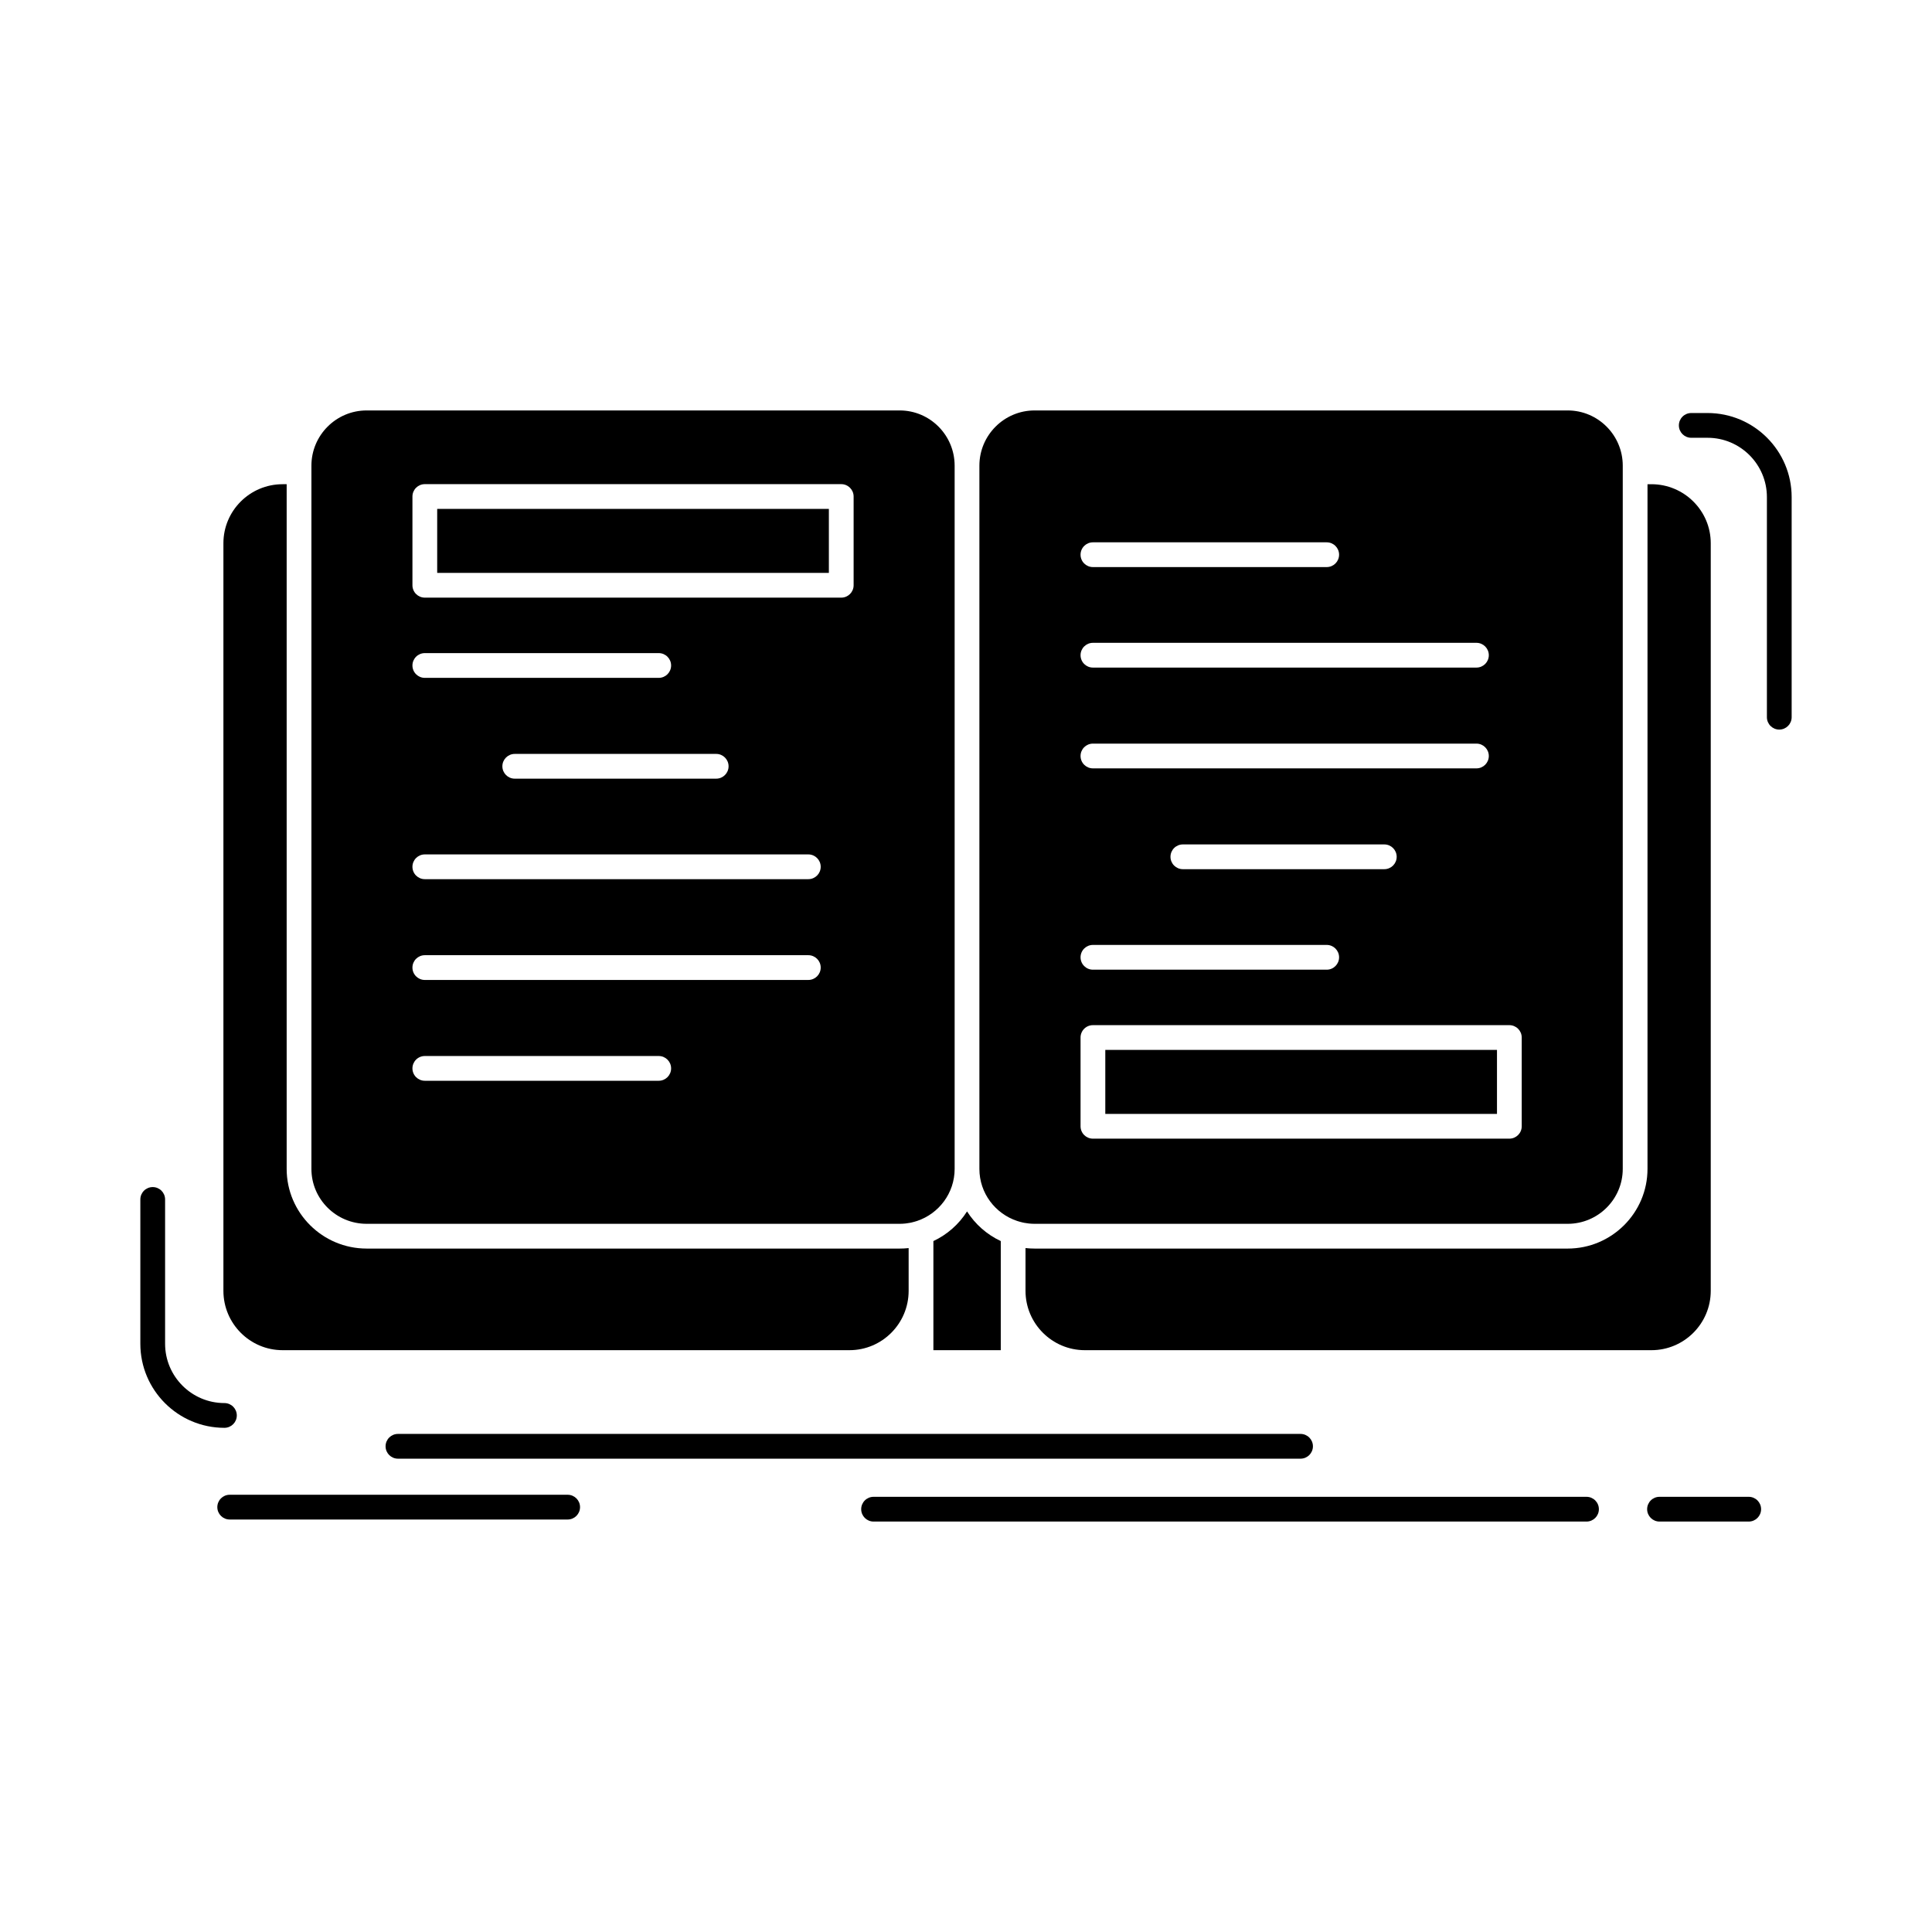 <?xml version="1.0" ?><!DOCTYPE svg  PUBLIC '-//W3C//DTD SVG 1.1//EN'  'http://www.w3.org/Graphics/SVG/1.1/DTD/svg11.dtd'><svg height="512px" style="enable-background:new 0 0 512 512;" version="1.1" viewBox="0 0 512 512" width="512px" xml:space="preserve" xmlns="http://www.w3.org/2000/svg" xmlns:xlink="http://www.w3.org/1999/xlink"><g id="A_-_12_x2C__book_x2C__novel_x2C__story_x2C__writing_x2C__theory"><g><path d="M97.164,324.323h141.267c0.473,0,0.941-0.026,1.403-0.071c0.089-0.008,0.175-0.021,0.262-0.031    c0.375-0.042,0.744-0.1,1.109-0.17c0.111-0.021,0.222-0.045,0.331-0.068c0.262-0.058,0.518-0.129,0.774-0.199    c0.225-0.066,0.452-0.127,0.67-0.204c0.015-0.006,0.031-0.006,0.047-0.011c5.78-1.93,9.962-7.381,9.962-13.801V123.406    c0-8.069-6.53-14.635-14.558-14.635H97.164c-8.07,0-14.636,6.565-14.636,14.635v1.635v184.727    C82.528,317.794,89.094,324.323,97.164,324.323z M109.301,131.582c0-1.811,1.468-3.28,3.279-3.28h110.358    c1.811,0,3.28,1.469,3.28,3.28v23.519c0,1.812-1.469,3.28-3.28,3.28H112.58c-1.812,0-3.279-1.468-3.279-3.28V131.582z     M193.08,203.074c0,1.812-1.469,3.28-3.28,3.28h-53.386c-1.811,0-3.28-1.468-3.28-3.28c0-1.811,1.469-3.28,3.28-3.28H189.8    C191.611,199.794,193.08,201.263,193.08,203.074z M112.58,173.081h61.991c1.812,0,3.28,1.468,3.28,3.28    c0,1.811-1.469,3.28-3.28,3.28H112.58c-1.812,0-3.279-1.469-3.279-3.28C109.301,174.549,110.769,173.081,112.58,173.081z     M112.58,226.428h101.635c1.812,0,3.28,1.469,3.28,3.28c0,1.812-1.468,3.28-3.28,3.28H112.58c-1.812,0-3.279-1.468-3.279-3.28    C109.301,227.897,110.769,226.428,112.58,226.428z M112.58,253.138h101.635c1.812,0,3.28,1.469,3.28,3.281    c0,1.812-1.468,3.28-3.28,3.28H112.58c-1.812,0-3.279-1.469-3.279-3.28C109.301,254.607,110.769,253.138,112.58,253.138z     M112.58,279.854h61.991c1.812,0,3.28,1.469,3.28,3.28c0,1.811-1.469,3.279-3.28,3.279H112.58c-1.812,0-3.279-1.469-3.279-3.279    C109.301,281.322,110.769,279.854,112.58,279.854z"/><path d="M74.887,357.812h150.232c8.646,0,15.68-7.054,15.68-15.724v-11.333c-0.056,0.006-0.113,0.008-0.168,0.014    c-0.125,0.014-0.251,0.02-0.378,0.03c-0.233,0.02-0.465,0.042-0.701,0.055c-0.371,0.019-0.744,0.029-1.12,0.029H97.164    c-11.687,0-21.195-9.472-21.195-21.115V128.321h-1.082c-8.646,0-15.681,7.017-15.681,15.642v198.125    C59.206,350.758,66.241,357.812,74.887,357.812z"/><rect height="16.959" width="103.798" x="115.86" y="134.862"/><path d="M247.358,342.088v15.724h17.856v-15.724v-13.193c-3.678-1.719-6.781-4.46-8.94-7.855c-2.153,3.397-5.247,6.14-8.916,7.857    V342.088z"/><rect height="16.962" width="103.799" x="292.916" y="278.235"/><path d="M274.178,330.883c-0.384,0-0.765-0.012-1.144-0.031c-0.16-0.01-0.318-0.023-0.478-0.037    c-0.213-0.016-0.428-0.03-0.641-0.053c-0.047-0.006-0.096-0.007-0.143-0.013v11.339c0,8.67,7.054,15.724,15.724,15.724h150.148    c8.669,0,15.722-7.054,15.722-15.724V143.963c0-8.625-7.053-15.642-15.722-15.642h-1.04v181.447    c0,11.644-9.489,21.115-21.154,21.115H274.178z"/><path d="M269.561,323.568c0.002,0.001,0.006,0.001,0.009,0.002c0.231,0.081,0.471,0.145,0.706,0.211    c0.242,0.067,0.482,0.133,0.729,0.187c0.145,0.033,0.291,0.063,0.436,0.092c0.332,0.062,0.667,0.111,1.004,0.151    c0.117,0.014,0.23,0.031,0.348,0.042c0.457,0.044,0.918,0.07,1.387,0.07h141.273c8.047,0,14.594-6.529,14.594-14.556V125.041    v-1.635c0-8.069-6.547-14.635-14.594-14.635H274.178c-8.066,0-14.629,6.565-14.629,14.635v186.361    C259.549,316.188,263.752,321.64,269.561,323.568z M289.637,143.722h61.955c1.812,0,3.28,1.468,3.28,3.28s-1.469,3.28-3.28,3.28    h-61.955c-1.813,0-3.279-1.469-3.279-3.28S287.824,143.722,289.637,143.722z M289.637,170.356h101.635    c1.812,0,3.279,1.469,3.279,3.28c0,1.812-1.468,3.28-3.279,3.28H289.637c-1.813,0-3.279-1.468-3.279-3.28    C286.357,171.825,287.824,170.356,289.637,170.356z M289.637,197.066h101.635c1.812,0,3.279,1.469,3.279,3.28    c0,1.812-1.468,3.28-3.279,3.28H289.637c-1.813,0-3.279-1.468-3.279-3.28C286.357,198.535,287.824,197.066,289.637,197.066z     M370.135,227.061c0,1.811-1.467,3.28-3.279,3.28h-53.387c-1.811,0-3.279-1.469-3.279-3.28c0-1.812,1.469-3.28,3.279-3.28h53.387    C368.668,223.781,370.135,225.249,370.135,227.061z M289.637,250.415h61.955c1.812,0,3.28,1.469,3.28,3.28    s-1.469,3.281-3.28,3.281h-61.955c-1.813,0-3.279-1.47-3.279-3.281S287.824,250.415,289.637,250.415z M286.357,274.955    c0-1.812,1.467-3.279,3.279-3.279h110.357c1.811,0,3.28,1.468,3.28,3.279v23.521c0,1.812-1.47,3.28-3.28,3.28H289.637    c-1.813,0-3.279-1.469-3.279-3.28V274.955z"/><path d="M62.755,375.108c0-1.812-1.469-3.28-3.28-3.28c-8.67,0-15.723-7.053-15.723-15.721v-38.241    c0-1.811-1.468-3.279-3.28-3.279s-3.28,1.469-3.28,3.279v38.241c0,12.285,9.996,22.28,22.283,22.28    C61.286,378.388,62.755,376.919,62.755,375.108z"/><path d="M452.525,109.456h-4.326c-1.812,0-3.28,1.468-3.28,3.28c0,1.811,1.469,3.28,3.28,3.28h4.326    c8.67,0,15.723,7.053,15.723,15.722v58.329c0,1.812,1.469,3.28,3.279,3.28s3.279-1.468,3.279-3.28v-58.329    C474.807,119.451,464.812,109.456,452.525,109.456z"/><path d="M105.461,380.004c-1.812,0-3.28,1.469-3.28,3.28c0,1.811,1.469,3.279,3.28,3.279H344.66c1.811,0,3.279-1.469,3.279-3.279    c0-1.812-1.469-3.28-3.279-3.28H105.461z"/><path d="M420.439,396.67H231.505c-1.812,0-3.28,1.469-3.28,3.279c0,1.812,1.469,3.28,3.28,3.28h188.935    c1.811,0,3.279-1.469,3.279-3.28C423.719,398.139,422.25,396.67,420.439,396.67z"/><path d="M463.429,396.67h-23.641c-1.812,0-3.28,1.469-3.28,3.279c0,1.812,1.469,3.28,3.28,3.28h23.641    c1.812,0,3.28-1.469,3.28-3.28C466.709,398.139,465.24,396.67,463.429,396.67z"/><path d="M150.436,396.127H60.873c-1.812,0-3.28,1.469-3.28,3.28c0,1.811,1.468,3.279,3.28,3.279h89.563    c1.812,0,3.28-1.469,3.28-3.279C153.716,397.596,152.248,396.127,150.436,396.127z"/></g></g><g id="Layer_1"/></svg>